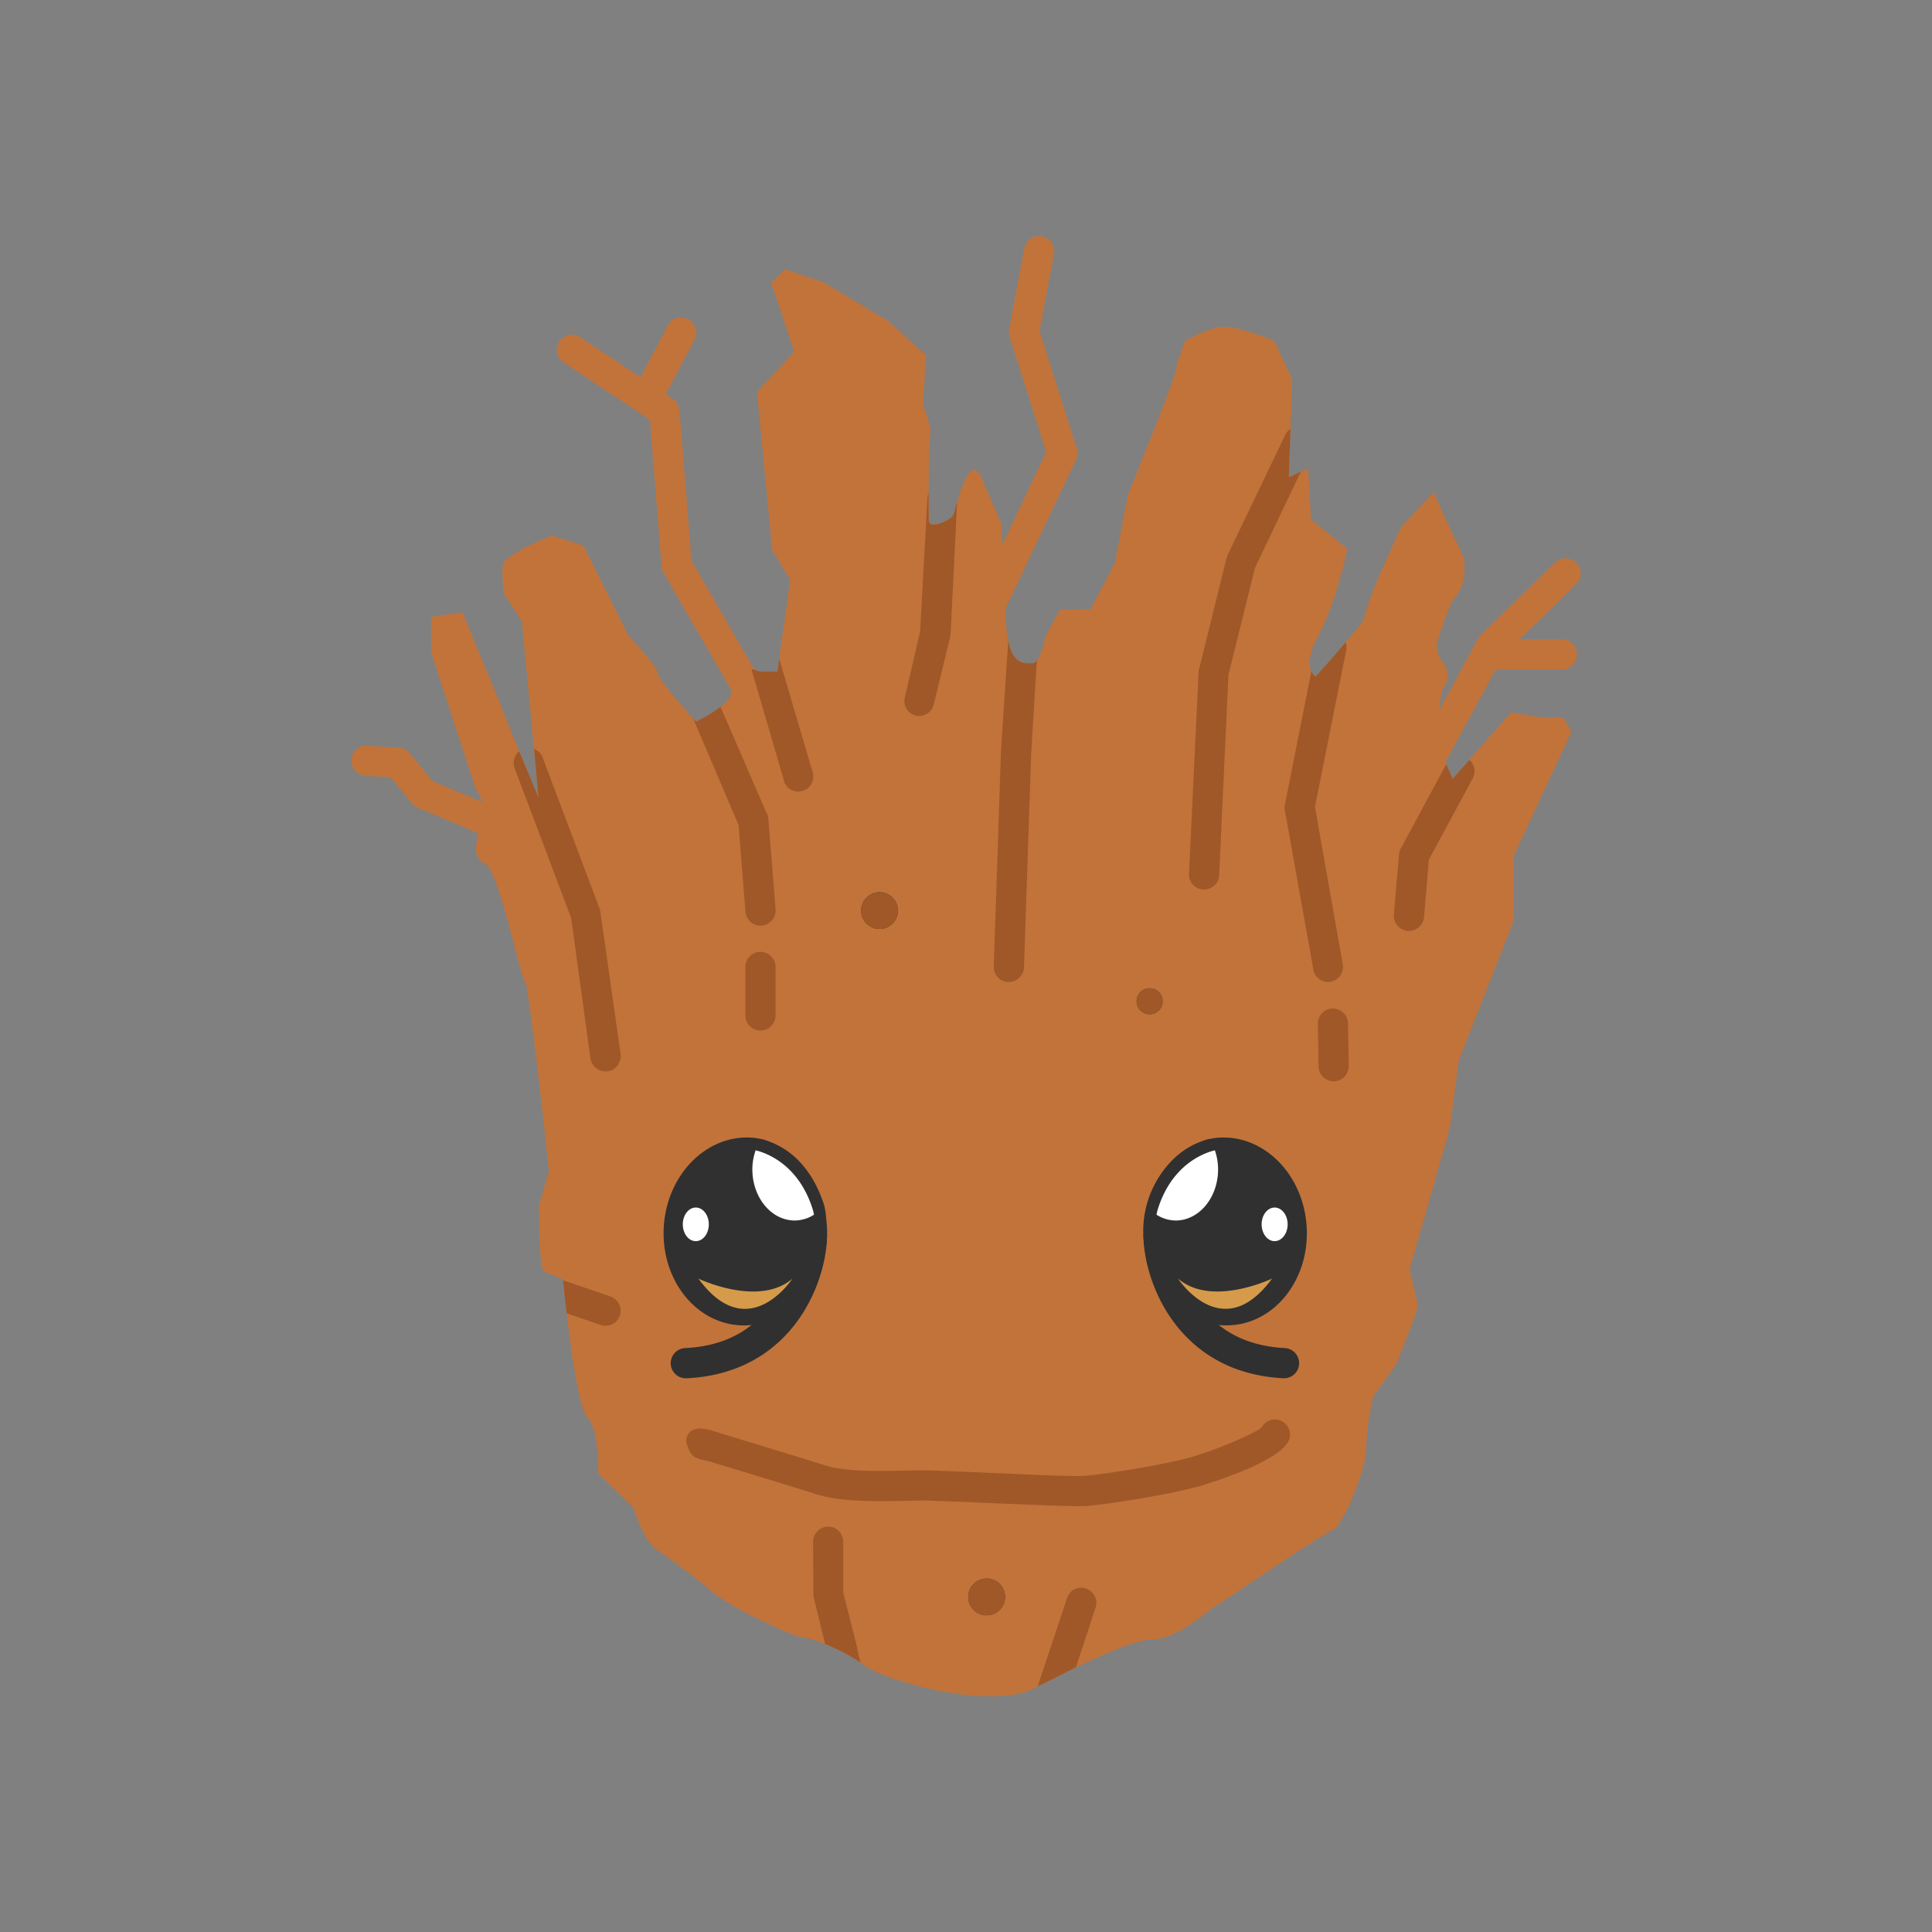 <svg xmlns="http://www.w3.org/2000/svg" viewBox="0 0 48 48"><rect x="0" y="0" width="48" height="48" fill="#808080" stroke="none"/><path fill="#c2733a" d="M13.38 19.818l-.702-1.683s-.467-1.192-.514-1.286c-.047-.093-.678-1.636-.678-1.636l-.771.117v.865l1.081 3.333.425.849s-.35.262-.35.374c0 .112-.173.55.176.7.349.149.898 2.896.998 2.92.1.025.599 4.72.599 4.72l-.25.873s0 1.573.125 1.623c.125.05.475.2.475.2s.3 3.126.599 3.42c.3.296.274 1.399.274 1.399l.874.849s.25.824.55 1.023c.3.2 1.048.75 1.448 1.1.4.349 1.997 1.098 2.197 1.098s1.059.324 1.548.699c.49.374 3.096 1.123 4.195.574 1.098-.55 2.397-1.223 2.97-1.223.575 0 1.3-.674 1.549-.824.25-.15 2.696-1.823 2.921-1.898.225-.075.824-1.473.824-2.047 0-.575.175-1.274.175-1.274l.574-.799s.524-1.323.524-1.423-.2-.924-.2-.924l1-3.52.224-1.673 1.373-3.496V21.25l1.424-3.07-.2-.35h-.524l-.775-.125-1.448 1.648-.3-.674s-.124-1.324.1-1.648c.225-.325-.15-.724-.15-.724l-.05-.3s.3-1.024.475-1.198c.175-.175.325-.75.125-1.124-.2-.374-.674-1.448-.674-1.448l-.799.849s-.524 1.148-.624 1.398c-.1.25-.3.799-.3.899 0 .1-1.198 1.423-1.198 1.423s-.4-.175.05-.999c.45-.824.724-2.172.724-2.172l-.9-.724-.074-1.273-.474.224.074-2.446-.44-.95s-.883-.349-1.232-.349c-.35 0-.974.35-.974.35s-.224.568-.225.724c0 .155-1.198 3.096-1.198 3.096l-.325 1.698-.6 1.148-.773.025-.35.65s-.125.674-.324.674-.575.074-.65-.874c-.074-.95-.128-2.597-.128-2.597s-.42-.949-.446-1.024c-.025-.075-.175-.5-.374-.2-.2.3-.325.924-.375 1.024-.05.1-.574.35-.599.15-.025-.2-.025-1.997.025-2.172.05-.175-.175-.674-.175-.774s.075-1.174.075-1.174l-.924-.849-1.623-.973-.948-.325-.35.325.574 1.722-.924.999.375 3.92.45.75-.317 2.271s-.433.025-.533-.025c-.1-.05-.35-.025-.424.075-.075.1-.125.225-.2.525-.075.3-.874.674-.874.674s-.924-1-.948-1.199c-.026-.2-.725-.924-.725-.924l-1.123-2.247-.774-.25s-1.199.45-1.224.75c-.025.3.025.674.025.674l.45.699.41 4.385z"/><path fill="#c2733a" d="M39.04 18.178l-1.43 3.07v1.6l-1.37 3.5-.22 1.67-1 3.52s.2.82.2.92-.53 1.43-.53 1.43l-.57.8s-.18.69-.18 1.27c0 .57-.6 1.97-.82 2.05-.23.07-2.67 1.74-2.92 1.89-.25.15-.98.83-1.55.83-.4 0-1.13.32-1.92.7h-.01c-.31.16-.63.32-.94.47-.03.02-.07.03-.1.05-1.1.55-3.71-.2-4.2-.57-.03-.02-.06-.05-.1-.07-.04-.03-.08-.05-.12-.08a5.29 5.29 0 0 0-.75-.38h-.01c-.26-.11-.47-.17-.56-.17-.2 0-1.8-.75-2.2-1.1-.4-.35-1.15-.9-1.45-1.1-.3-.2-.55-1.02-.55-1.02l-.87-.85s.02-1.11-.28-1.4c-.2-.2-.4-1.63-.51-2.58-.05-.41-.08-.73-.09-.82v-.02l-.47-.2c-.13-.05-.13-1.62-.13-1.62l.25-.88s-.5-4.69-.6-4.72c-.1-.02-.64-2.77-.99-2.92-.35-.15-.18-.58-.18-.7 0-.11.35-.37.35-.37l-.42-.85-1.09-3.33v-.87l.78-.11s.63 1.54.67 1.63c.05.09.52 1.29.52 1.29l.22.53.48 1.15-.11-1.21-.3-3.18-.45-.69s-.05-.38-.02-.68c.02-.3 1.22-.75 1.22-.75l.77.25 1.13 2.25s.7.72.72.92c.02.16.64.85.87 1.11l.01.01c.04.05.07.08.07.08s.35-.16.61-.37c.13-.09.24-.2.26-.3.08-.3.13-.43.2-.53.06-.07.2-.1.31-.1.05 0 .09.01.12.03.1.05.53.02.53.02l.04-.31v-.01l.28-1.95-.45-.75-.38-3.92.93-1-.58-1.72.35-.32.95.32 1.62.97.93.85s-.08 1.08-.08 1.18.23.6.18.77c-.03.11-.04.86-.04 1.45 0 .35 0 .64.01.72.03.2.55-.05.6-.15.02-.04.06-.18.1-.34l.01-.02c.07-.22.15-.49.27-.66.2-.3.35.12.37.2l.45 1.02s.05 1.65.12 2.6c.01.12.03.21.05.3v.01c.12.62.43.56.6.56.04 0 .08-.03.11-.07.14-.17.22-.6.22-.6l.35-.65.77-.02.6-1.15.33-1.7s1.19-2.94 1.19-3.1c0-.15.23-.72.23-.72s.62-.35.97-.35 1.23.35 1.23.35l.45.95-.04 1.24-.04 1.2.3-.14.18-.08.07 1.27.9.73s-.28 1.35-.73 2.17c-.25.47-.23.73-.16.87.04.1.11.13.11.13s.41-.45.74-.85v-.01c.26-.28.46-.53.46-.57 0-.09.2-.64.3-.89s.63-1.4.63-1.4l.8-.85s.47 1.07.67 1.45c.2.37.05.95-.12 1.12-.18.18-.48 1.2-.48 1.2l.05.3s.38.4.15.72c-.22.33-.1 1.65-.1 1.65l.14.3v.01l.16.36.42-.47 1.03-1.17.77.12h.53l.2.35z"/><circle cx="21.852" cy="22.623" r=".457" fill="#303030"/><circle cx="24.513" cy="39.675" r=".457" fill="#303030"/><circle cx="28.562" cy="24.876" r=".323" fill="#303030"/><path fill="#a05828" d="M26.832 37.42c-.395 0-1.353-.04-2.54-.09a97.946 97.946 0 0 0-1.176-.046c-.171-.007-.386-.001-.624.004-.709.013-1.591.03-2.184-.157-.669-.211-1.34-.414-2.01-.618l-.624-.19c-.13-.04-.273-.052-.397-.113-.108-.054-.153-.172-.194-.28-.029-.072-.046-.154-.017-.23.136-.357.597-.163.848-.087l1.057.322c.521.16 1.043.318 1.563.482.476.149 1.324.133 1.943.12.253-.004.481-.01.66-.003.217.006.667.025 1.187.047.991.042 2.35.109 2.602.087.351-.017 2.058-.278 2.73-.483.695-.213 1.51-.573 1.689-.72a.375.375 0 0 1 .697.257c-.113.515-1.688 1.033-2.168 1.18-.71.217-2.466.493-2.912.516a4.165 4.165 0 0 1-.13.002z"/><path fill="#d59b4a" d="M29.08 31.362s1.717.458 2.812 0c0 0-.517 2.21-1.931 1.315-1.414-.897-.88-1.315-.88-1.315z"/><ellipse cx="31.711" cy="30.359" fill="#fff" rx=".482" ry=".737"/><path fill="#fff" d="M30.437 28.498s-1.664-.065-1.81 1.343c-.145 1.407.826 1.197 1.392.614.566-.582.613-1.726.418-1.957z"/><path fill="#303030" d="M28.408 30.734c.089 1.287 1.068 2.268 2.187 2.19 1.12-.076 1.956-1.182 1.867-2.469-.088-1.287-1.067-2.267-2.187-2.19l-.033.002c-.012.002-.064.006-.144.022a.289.289 0 0 0-.044.01c-.01-.016-.209.06-.229.068-.1.038-.197.084-.29.138-.247.145-.46.346-.63.576a2.498 2.498 0 0 0-.497 1.653zm3.26.102c-.178 0-.323-.187-.323-.418s.145-.417.323-.417.323.187.323.417-.145.418-.323.418zm-2.4.93c.835.722 2.335 0 2.335 0-1.234 1.69-2.336 0-2.336 0zm-.535-1.587l.02-.096c.344-1.155 1.169-1.441 1.43-1.504.05.146.08.304.08.472 0 .703-.472 1.272-1.054 1.272a.9.9 0 0 1-.476-.144z"/><path fill="#303030" d="M31.918 34.243h-.019c-2.624-.127-3.466-2.366-3.49-3.509-.005-.206.26-.332.466-.337.23.023.378.158.385.365 0 .04.015.417.169.879.042.127-.321.08-.255.216s.563.453.658.586c.385.533 1.028.998 2.103 1.05a.376.376 0 0 1-.017.75z"/><path fill="#d59b4a" d="M18.995 32.677c-1.414.896-1.932-1.315-1.932-1.315 1.095.458 2.812 0 2.812 0s.534.418-.88 1.315z"/><ellipse cx="17.244" cy="30.359" fill="#fff" rx=".482" ry=".737"/><path fill="#fff" d="M18.936 30.455c.567.583 1.537.793 1.391-.614-.145-1.408-1.809-1.343-1.809-1.343-.195.23-.148 1.375.418 1.957z"/><path fill="#303030" d="M20.484 29.978a1 1 0 0 0-.028-.096 3.454 3.454 0 0 0-.162-.394 2.55 2.55 0 0 0-.39-.585 1.987 1.987 0 0 0-.805-.547c-.018-.006-.19-.07-.198-.057a.289.289 0 0 0-.043-.01c-.08-.016-.133-.02-.144-.022l-.034-.002c-1.12-.077-2.098.903-2.187 2.19-.088 1.287.748 2.393 1.867 2.47 1.12.077 2.099-.904 2.187-2.191a2.481 2.481 0 0 0-.015-.401c-.011-.12-.02-.239-.048-.355zm-3.52.44c0-.23.145-.417.323-.417s.323.187.323.417-.144.418-.323.418-.323-.187-.323-.418zm.388 1.349s1.5.721 2.336 0c0 0-1.101 1.69-2.336 0zm2.394-1.444c-.582 0-1.054-.57-1.054-1.272 0-.168.031-.326.081-.472.26.063 1.085.349 1.43 1.504l.02.096a.9.9 0 0 1-.477.144z"/><path fill="#303030" d="M16.664 33.885a.376.376 0 0 1 .356-.392c1.075-.052 1.718-.517 2.103-1.05.096-.133.592-.45.658-.586.067-.135-.297-.089-.254-.216.153-.462.168-.839.169-.879.006-.207.155-.342.384-.365.207.005.472.13.467.337-.025 1.143-.867 3.382-3.49 3.509h-.02a.375.375 0 0 1-.373-.358z"/><g fill="#c2733a"><path d="M38.804 15.882h-1.05l1.405-1.368a.375.375 0 1 0-.524-.537l-1.842 1.796a.38.38 0 0 0-.068.09l-1.21 2.228-.669 1.235a.374.374 0 1 0 .66.357l.669-1.234.986-1.817h1.643a.375.375 0 0 0 0-.75zM12.894 20.312l-2.139-.901-.58-.702a.374.374 0 0 0-.267-.135l-.782-.047c-.2-.025-.384.144-.397.352a.375.375 0 0 0 .352.396l.62.037.535.648a.383.383 0 0 0 .143.106l2.224.938a.375.375 0 0 0 .291-.691zM17.18 13.931l-.299-3.742a.376.376 0 0 0-.166-.282l-.173-.115.72-1.37a.376.376 0 0 0-.664-.35l-.685 1.302-1.494-.994a.377.377 0 0 0-.52.105.376.376 0 0 0 .105.52l2.144 1.426.29 3.645c.006.054.022.11.05.157l1.92 3.327a.375.375 0 1 0 .65-.375l-1.878-3.254zM26.187 6.301a.375.375 0 0 0-.737-.138l-.378 2.015a.377.377 0 0 0 .01.183l.912 2.869-1.953 4.124a.375.375 0 1 0 .678.32l2.016-4.256a.373.373 0 0 0 .019-.274l-.928-2.92.36-1.923z"/></g><g fill="#a05828"><path d="M21.3 40.968v-.02l-.35-1.38v-1.26c0-.21-.17-.38-.37-.38a.38.38 0 0 0-.38.38l.01 1.35.29 1.19h.01c.24.1.51.23.75.38.04.03.08.05.12.08l-.08-.32v-.02zM26.98 39.468c-.2-.07-.41.04-.47.24l-.73 2.19c.31-.15.63-.31.94-.47h.01l.49-1.49a.37.37 0 0 0-.24-.47zM15.16 32.208l-1.17-.4c.01.09.04.41.09.82l.84.29a.38.38 0 0 0 .48-.23c.07-.2-.04-.41-.24-.48z"/></g><circle cx="21.852" cy="22.623" r=".457" fill="#a05828"/><circle cx="24.513" cy="39.675" r=".457" fill="#a05828"/><circle cx="28.562" cy="24.876" r=".323" fill="#a05828"/><g><path fill="#a05828" d="M15.42 26.198c.02.2-.12.39-.32.42h-.06c-.18 0-.34-.13-.37-.32l-.48-3.49-1.4-3.71a.371.371 0 0 1 .11-.43l.48 1.15-.11-1.21c.1.04.18.11.21.21l1.43 3.79.51 3.59zM19.27 22.598c.01.2-.14.38-.35.4h-.03c-.19 0-.35-.15-.37-.35l-.17-2.15-1.13-2.65c.04.05.07.08.07.08s.35-.16.61-.37l1.14 2.63c.03.05.05.11.05.16l.18 2.25zM20.2 19.218c.04.21-.09.4-.29.44-.03.01-.05.01-.07.01-.18 0-.34-.12-.37-.3l-.8-2.74c.05 0 .09.01.12.03.1.05.53.02.53.02l.04-.31.84 2.85zM23.78 12.468l-.16 3.23c0 .04-.01.07-.01.11l-.41 1.69c-.04.17-.19.29-.36.29-.03 0-.06 0-.09-.01a.37.37 0 0 1-.27-.45l.38-1.64.18-3.29c0-.05.01-.11.03-.16 0 .35 0 .64.01.72.03.2.55-.05.6-.15.02-.04.06-.18.1-.34zM18.893 25.603a.375.375 0 0 1-.375-.375v-1.205a.375.375 0 0 1 .75 0v1.205a.375.375 0 0 1-.375.375zM25.76 16.408l-.14 2.31-.18 5.32c-.01.2-.18.36-.38.36h-.01a.372.372 0 0 1-.36-.39l.18-5.38.18-2.71c.12.62.43.56.6.56.04 0 .08-.03.11-.07zM32.32 11.718l-1.14 2.39-.66 2.66-.23 4.98c-.01.2-.18.35-.38.35h-.01a.372.372 0 0 1-.36-.39l.24-5.04.69-2.79.03-.09 1.44-3c.03-.05.07-.1.12-.13l-.04 1.2.3-.14zM32.67 20.048l.69 3.91c.04.2-.1.4-.3.43-.02.01-.04.01-.07.01-.17 0-.33-.13-.36-.31l-.71-3.97a.205.205 0 0 1 0-.11l.66-3.33c.04.1.11.13.11.13s.41-.45.74-.85c.02.06.03.12.02.18l-.78 3.91zM33.135 26.865a.375.375 0 0 1-.375-.368l-.019-1.058a.375.375 0 0 1 .369-.382h.006c.204 0 .372.164.375.368l.019 1.058a.376.376 0 0 1-.37.382h-.005zM36.59 19.338l-1.09 2.02-.12 1.43c-.02.19-.18.34-.37.34h-.04a.38.38 0 0 1-.34-.41l.13-1.51c.01-.05.02-.1.05-.14l1.12-2.08.16.36.42-.47c.13.12.16.31.08.46z"/></g></svg>